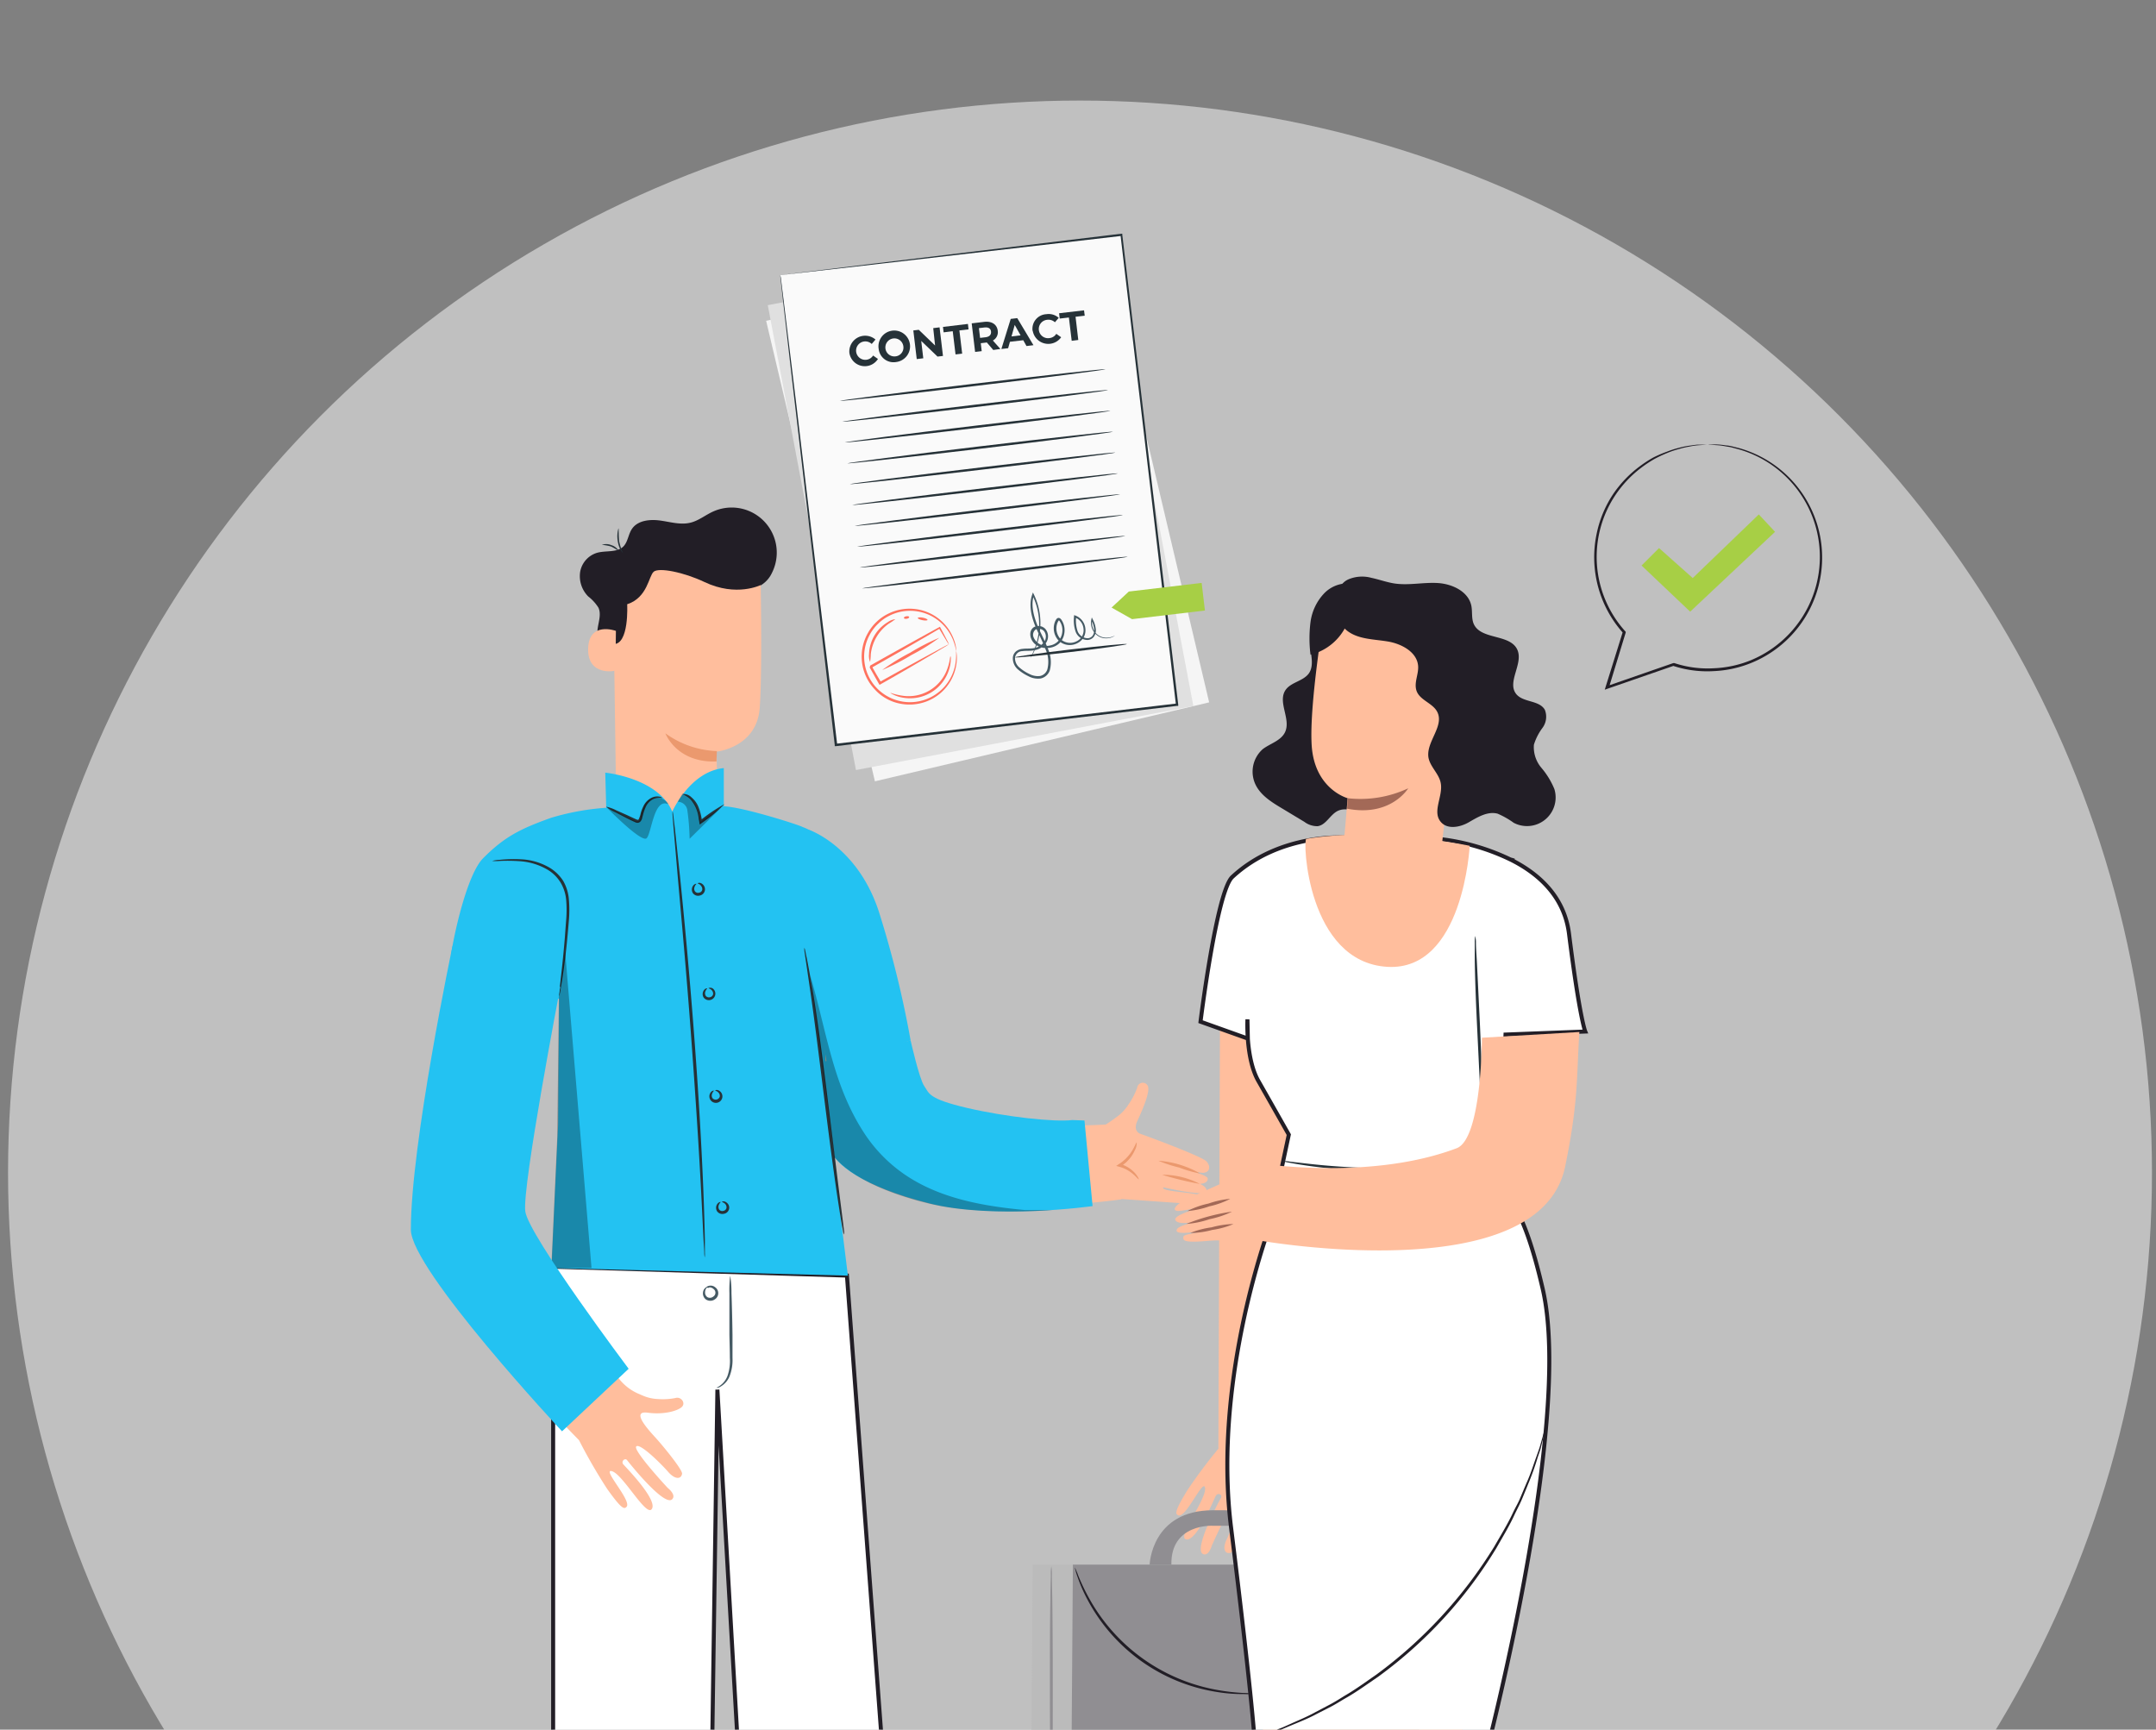 <svg xmlns="http://www.w3.org/2000/svg" xmlns:xlink="http://www.w3.org/1999/xlink" width="536" height="430" viewBox="0 0 536 430">
  <rect x="0" y="0" width="536" height="430" fill="#808080" stroke="none"/>
  <defs>
    <clipPath id="clip-path">
      <rect id="Rectangle_2768" data-name="Rectangle 2768" width="536" height="430" transform="translate(1217.467 84.034)" fill="#fff" stroke="#707070" stroke-width="1"/>
    </clipPath>
  </defs>
  <g id="Mask_Group_31" data-name="Mask Group 31" transform="translate(-1217.467 -84.034)" clip-path="url(#clip-path)">
    <circle id="Ellipse_1293" data-name="Ellipse 1293" cx="266.5" cy="266.5" r="266.5" transform="translate(1219.467 109.034)" fill="rgba(255,255,255,0.5)"/>
    <g id="Agreement-pana" transform="translate(1098.067 41.352)">
      <g id="freepik--speech-bubble--inject-2" transform="translate(515.734 153.163)">
        <path id="Path_31460" data-name="Path 31460" d="M481.054,128.712a4.543,4.543,0,0,1,.5,0h1.471a16.815,16.815,0,0,1,2.367.238,8.787,8.787,0,0,1,1.513.224l1.681.42a28.263,28.263,0,0,1,3.278,53.386,27.89,27.89,0,0,1-9.442,2.087,27.107,27.107,0,0,1-9.876-1.233l-.294-.1h.238l-16.5,5.715-.672.238.21-.686c1.485-4.735,2.914-9.33,4.287-13.742l.07.336a28.255,28.255,0,0,1-6.626-24.445,27.862,27.862,0,0,1,4.2-10.17,28.479,28.479,0,0,1,6.542-6.808,30.124,30.124,0,0,1,3.418-2.227,31.386,31.386,0,0,1,3.348-1.429,23.284,23.284,0,0,1,2.97-.953,20.826,20.826,0,0,1,2.55-.532c.77-.1,1.4-.21,2.045-.266h2.409l-.911.07-1.485.1a17.09,17.09,0,0,0-2.031.322,18.719,18.719,0,0,0-2.508.588,21.764,21.764,0,0,0-2.928.981,32.717,32.717,0,0,0-3.222,1.513,30.149,30.149,0,0,0-3.348,2.227,28.227,28.227,0,0,0-6.36,6.766,27.657,27.657,0,0,0,2.452,33.817l.126.14v.2l-4.2,13.756-.462-.448,16.5-5.729h.238l.28.084a26.267,26.267,0,0,0,9.624,1.2,27.218,27.218,0,0,0,9.2-2.017,27.817,27.817,0,0,0-3.166-52.434l-1.667-.448c-.518-.126-1.023-.182-1.485-.266a15.747,15.747,0,0,0-2.354-.294l-1.4-.112a2.032,2.032,0,0,1-.588-.07Z" transform="translate(-452.698 -128.705)" fill="#221e26"/>
        <path id="Path_31461" data-name="Path 31461" d="M461.1,153.836l4.343-4.343,8.377,7.453,16.432-15.816,4.034,4.329-21.1,19.85Z" transform="translate(-449.329 -123.724)" fill="#a7cf45"/>
      </g>
      <g id="freepik--character-2--inject-2" transform="translate(375.708 186.014)">
        <path id="Path_31462" data-name="Path 31462" d="M380.854,361.682c2.648.925,7-9.9,7.495-10.787s1.737-.294,1.289.49c-.63,1.121-7,13.084-4.4,14.009,1.4.518,2.129-2.143,2.129-2.143s5.127-11.627,6.332-11.207-1.555,7.424-2.648,9.694-.462,3.67.925,3.334c.953-.238,4.483-7.116,5.519-9.386s3.768-8.545,4.945-4.357,3.656,7,4.847,7.256a1.4,1.4,0,0,0,1.149-2.3,16.111,16.111,0,0,1-1.961-3.936,7.733,7.733,0,0,1-.672-3.446c0-.644.1-1.233.14-1.793h0l.07-1.849c.14-2.241.14-3.46.14-3.46h0l3.572-92.708-20.312-22.6-.42,112.586h.084a124.036,124.036,0,0,0-7.859,10.52c-3.376,5.533-2.872,5.842-2.171,6.136,1.919.756,6.3-9.512,6.64-6.752S378.836,360.954,380.854,361.682Z" transform="translate(-342.4 -122.354)" fill="#ffbe9d"/>
        <path id="Path_31463" data-name="Path 31463" d="M353.16,327.51h86.082v57.253h-86.5Z" transform="translate(-352.74 -81.864)" fill="#bbb"/>
        <path id="Path_31464" data-name="Path 31464" d="M360.3,327.51h86.082v57.253h-86.5Z" transform="translate(-349.878 -81.864)" fill="#908e92"/>
        <path id="Path_31465" data-name="Path 31465" d="M373.8,331.378s.42-13.518,15.732-13.518,23.815.126,23.815.126v3.726H389.49s-10.492-.6-10.282,9.666Z" transform="translate(-344.298 -85.733)" fill="#908e92"/>
        <path id="Path_31466" data-name="Path 31466" d="M357.793,327.78a13.383,13.383,0,0,1,.14,2.325c0,1.625.07,3.754.112,6.332.07,5.351.112,12.734.112,20.887,0,9.19,0,17.385-.14,22.694v.112l-.07.07-3.8,3.32a10.553,10.553,0,0,1-1.4,1.135A9.231,9.231,0,0,1,354,383.338l3.656-3.488-.084.168c-.07-5.309-.126-13.5-.126-22.694,0-8.153,0-15.535.112-20.887,0-2.578.084-4.707.112-6.332A13.378,13.378,0,0,1,357.793,327.78Z" transform="translate(-352.736 -81.756)" fill="#908e92"/>
        <path id="Path_31467" data-name="Path 31467" d="M356.354,365.074c.14-.14,1.4.77,2.718,2.059s2.367,2.424,2.227,2.578-1.4-.77-2.718-2.045S356.214,365.228,356.354,365.074Z" transform="translate(-351.297 -66.813)" fill="#908e92"/>
        <path id="Path_31468" data-name="Path 31468" d="M404.771,359.405a2.946,2.946,0,0,1-.588.07,16.927,16.927,0,0,1-1.709,0,38.271,38.271,0,0,1-6.234-.462,44.113,44.113,0,0,1-32.584-23.044,38.512,38.512,0,0,1-2.494-5.73,16.936,16.936,0,0,1-.5-1.625c-.112-.364-.154-.574-.126-.574a16.808,16.808,0,0,1,.883,2.1,52.446,52.446,0,0,0,2.7,5.6,45.5,45.5,0,0,0,32.22,22.778,49.659,49.659,0,0,0,6.164.686A13.1,13.1,0,0,1,404.771,359.405Z" transform="translate(-349.62 -81.652)" fill="#221e26"/>
        <path id="Path_31469" data-name="Path 31469" d="M440.85,288.952v-.476A1.885,1.885,0,0,1,440.85,288.952Z" transform="translate(-317.421 -97.52)" fill="#b78876"/>
        <path id="Path_31470" data-name="Path 31470" d="M440.82,289.244v-.434A3.536,3.536,0,0,1,440.82,289.244Z" transform="translate(-317.433 -97.377)" fill="#b78876"/>
        <path id="Path_31471" data-name="Path 31471" d="M477.781,512.626s-33.494-115.85-34.139-119.493c-.574-3.292,15.087-83.267,17.357-104.013l-47.545.448v.336l-22.974.644,11.935,230.944,25.355.364-1.079-77.705c12.468,36.562,28.241,77.859,28.241,77.859Z" transform="translate(-337.612 -97.253)" fill="#ffbe9d"/>
        <path id="Path_31472" data-name="Path 31472" d="M440.89,288.44Z" transform="translate(-317.405 -97.526)" fill="#b78876"/>
        <path id="Path_31473" data-name="Path 31473" d="M440.89,288.47Z" transform="translate(-317.405 -97.514)" fill="#b78876"/>
        <path id="Path_31474" data-name="Path 31474" d="M405.74,359.71c.07,0-.07.883-.14,2.479a47.5,47.5,0,0,0,.112,6.766,61.876,61.876,0,0,0,1.7,9.876,99.319,99.319,0,0,0,4.02,11.613c3.138,8.181,5.926,15.606,7.929,21.013.939,2.62,1.723,4.777,2.311,6.4a15.157,15.157,0,0,1,.756,2.367,16.109,16.109,0,0,1-1.023-2.269l-2.466-6.346c-2.115-5.337-4.987-12.72-8.111-20.9l-2.269-5.982A53.763,53.763,0,0,1,406.818,379a58.824,58.824,0,0,1-1.541-10,41.535,41.535,0,0,1,.1-6.836c.084-.8.2-1.4.28-1.835S405.712,359.7,405.74,359.71Z" transform="translate(-331.719 -68.957)" fill="#a36957"/>
        <path id="Path_31475" data-name="Path 31475" d="M418.776,432.781c0-.686.434-25.383.434-25.383s-8.279-22.9-8.489-22.2S418.776,432.781,418.776,432.781Z" transform="translate(-329.5 -58.748)" fill="#a36957"/>
        <path id="Path_31476" data-name="Path 31476" d="M478.48,246.713s-1.4-3.32-4.034-24.277c-1.135-9.12-7.341-14.765-14.009-18.211V204.1l-.588-.168a54.718,54.718,0,0,0-17.413-5.057l-23.506-.392s-16.306-1.233-28.2,9.806c-3.894,3.614-7.9,35.974-7.9,35.974l11.767,4.2-.1-4.777s-.49,9.694,2.718,15.325,7.565,13.336,7.565,13.336l-5.015,23.506c-3.11,8.965-13.364,41.7-9.344,74.119,4.987,40.162,5.771,51.831,5.771,51.831l56.791,7.775s22.708-85.032,14.933-118.82c-5.351-23.2-9.428-22.119-10.731-27.149l1.471-36.142Z" transform="translate(-340.678 -133.602)" fill="#fff" stroke="#221e26" stroke-width="1"/>
        <path id="Path_31477" data-name="Path 31477" d="M444.062,256.718a7.782,7.782,0,0,1-1.807.364c-1.163.2-2.872.406-4.987.63a142.377,142.377,0,0,1-16.572.672,140.177,140.177,0,0,1-16.544-1.261c-2.1-.294-3.8-.574-4.959-.812a9.528,9.528,0,0,1-1.793-.42,8.185,8.185,0,0,1,1.835.14l4.987.574c4.2.462,10.03.939,16.488,1.051s12.3-.154,16.516-.462l5-.392A10.054,10.054,0,0,1,444.062,256.718Z" transform="translate(-334.838 -110.575)" fill="#263238"/>
        <path id="Path_31478" data-name="Path 31478" d="M465.176,301.91a6.4,6.4,0,0,1-.224,1.121l-.771,3.18c-.168.7-.364,1.4-.574,2.3s-.546,1.723-.854,2.676a64.491,64.491,0,0,1-2.311,6.458q-.714,1.793-1.513,3.7c-.532,1.289-1.219,2.564-1.863,3.908-1.233,2.732-2.886,5.463-4.567,8.405a110.023,110.023,0,0,1-29.418,32.009c-2.8,1.905-5.379,3.782-7.985,5.253-1.3.742-2.508,1.541-3.74,2.171l-3.558,1.821c-2.241,1.2-4.4,2.017-6.248,2.8-.939.378-1.793.77-2.606,1.079l-2.241.756-3.11,1.023a7.012,7.012,0,0,1-1.093.322,7.45,7.45,0,0,1,1.051-.462l3.054-1.149,2.213-.826c.8-.308,1.639-.714,2.564-1.121,1.835-.84,3.964-1.681,6.178-2.914l3.516-1.849c1.219-.644,2.424-1.4,3.7-2.2,2.592-1.485,5.155-3.362,7.9-5.267a112.894,112.894,0,0,0,29.306-31.827c1.667-2.9,3.334-5.6,4.595-8.307.644-1.4,1.4-2.606,1.891-3.866l1.541-3.656c1.051-2.311,1.709-4.511,2.4-6.4.336-.953.658-1.821.911-2.648l.644-2.269c.364-1.317.672-2.367.9-3.138a5.867,5.867,0,0,1,.322-1.079Z" transform="translate(-336.802 -92.126)" fill="#221e26"/>
        <path id="Path_31484" data-name="Path 31484" d="M433.154,258.47a7.006,7.006,0,0,1-.182-1.667c0-1.233-.14-2.8-.224-4.553-.2-4.006-.448-9.246-.728-15.031s-.462-11.207-.518-15.045v-4.567a8.41,8.41,0,0,1,.112-1.667,7.009,7.009,0,0,1,.182,1.667c0,1.233.126,2.8.224,4.553.2,4.006.448,9.246.728,15.031s.462,11.207.518,15.045V256.8a8.3,8.3,0,0,1-.112,1.667Z" transform="translate(-321.17 -126.587)" fill="#263238"/>
        <path id="Path_31485" data-name="Path 31485" d="M454.625,234.409s0,25.089-6.276,27.471c-17.09,6.458-37.529,4.973-44.715,4.3-.869-.6-1.863-1.331-2.984-2.255a10.844,10.844,0,0,1-2.466-2.8,17.512,17.512,0,0,1-2.045-4.2,1.4,1.4,0,0,0-2.648-.518c-.518,1.2-.35,5.6,2.409,9.316a1.877,1.877,0,0,1-1.037,2.662c-2.872,1.4-13.056,5.715-14.667,6.682s-2.8,2.3-1.163,2.4,10.17-2.017,10.17-2.017-11.207,2.55-10.815,4.2c.308,1.121,3.432,1.4,10.716-1.065,0,0-9.274,2.157-10.156,3.25-1.989,2.437,9.19,0,9.19,0-7.817,1.821-7.775,1.4-7.747,2.479,0,.826,1.835.981,6.192.588,3.53-.308,7.242.084,12.608-.1h0s69.776,12.44,76.122-18.365c3.432-16.6,2.8-22.736,3.544-33.452" transform="translate(-342.514 -119.757)" fill="#ffbe9d"/>
        <path id="Path_31486" data-name="Path 31486" d="M391.755,267.06a20.714,20.714,0,0,1-5.3,1.471,21.084,21.084,0,0,1-5.449.756,21.185,21.185,0,0,1,5.3-1.4A22.419,22.419,0,0,1,391.755,267.06Z" transform="translate(-341.408 -106.096)" fill="#a36957"/>
        <path id="Path_31487" data-name="Path 31487" d="M391.661,264.87a23.587,23.587,0,0,1-5.6,1.877,23.17,23.17,0,0,1-5.758,1.177,47.42,47.42,0,0,1,11.319-3.054Z" transform="translate(-341.693 -106.974)" fill="#a36957"/>
        <path id="Path_31488" data-name="Path 31488" d="M391.16,262.59a21.094,21.094,0,0,1-5.225,1.877,21.728,21.728,0,0,1-5.435,1.163,20.728,20.728,0,0,1,5.239-1.863,22.265,22.265,0,0,1,5.421-1.177Z" transform="translate(-341.612 -107.888)" fill="#a36957"/>
        <path id="Path_31489" data-name="Path 31489" d="M408.152,158.59a15.984,15.984,0,0,0-1.681,9.022c.224,2.031.77,4.2-.35,5.954-1.4,2.059-4.567,2.227-5.912,4.3-1.933,3,1.471,7.214-.084,10.422-1.023,2.129-3.712,2.8-5.533,4.2a7.466,7.466,0,0,0-1.709,8.979c1.317,2.564,3.922,4.2,6.388,5.673l5.673,3.418a5.282,5.282,0,0,0,3.306,1.079c2.073-.294,3.054-2.8,4.931-3.768,2.325-1.163,5.043.448,7.635.616a6.794,6.794,0,0,0,7.228-7.228" transform="translate(-336.974 -149.576)" fill="#221e26"/>
        <path id="Path_31490" data-name="Path 31490" d="M410.344,218.982c.63-6.528,1.163-13.42,1.163-13.42s-8.307-2.227-8.937-13.294c-.63-10.618,3.474-34.615,3.474-34.615h0a31.7,31.7,0,0,1,34.279,11.487h0L434.4,222.078a11.445,11.445,0,0,1-13.1,9.666h0C414.658,230.875,409.755,225.2,410.344,218.982Z" transform="translate(-332.792 -150.46)" fill="#ffbe9d"/>
        <path id="Path_31496" data-name="Path 31496" d="M408.962,192.2a28.017,28.017,0,0,0,15.073-2.465s-4.3,7.186-15.185,5.071Z" transform="translate(-330.248 -137.094)" fill="#a36957"/>
        <path id="Path_31499" data-name="Path 31499" d="M426.175,173.812a6.724,6.724,0,0,1,3.516.56,4.664,4.664,0,0,1,2.353,2.606,4.861,4.861,0,0,1-.322,3.516,8.139,8.139,0,0,1-2.283,2.8,5.6,5.6,0,0,1-2.269,1.2,2.62,2.62,0,0,1-2.409-.616" transform="translate(-323.871 -143.491)" fill="#ffbe9d"/>
        <path id="Path_31500" data-name="Path 31500" d="M425.737,180.5c-.14,0,.308.784,1.4.6a2.339,2.339,0,0,0,1.4-1.023,5.336,5.336,0,0,0,.785-1.891,3.11,3.11,0,0,0-.294-2.115,2.087,2.087,0,0,0-1.4-1.065c-1.093-.126-1.513.6-1.4.63a2.076,2.076,0,0,1,1.247,0,1.989,1.989,0,0,1,.995,2.381c-.252,1.191-.812,2.255-1.485,2.466S425.821,180.4,425.737,180.5Z" transform="translate(-323.489 -143.002)" fill="#eb996e"/>
        <path id="Path_31501" data-name="Path 31501" d="M407.216,156.56a8.013,8.013,0,0,0,2.69,9.218c2.8,2.031,6.57,1.947,9.988,2.536s7.228,2.648,7.466,6.108c.14,2.1-1.121,4.2-.364,6.234.883,2.3,4.02,2.97,5.127,5.169,1.779,3.53-2.8,7.4-2.2,11.291.392,2.311,2.564,3.992,3.04,6.29.686,3.264-2.171,7.13,0,9.708,1.611,1.989,4.8,1.4,7,.126s4.693-2.8,7.172-2.129a21.013,21.013,0,0,1,3.992,2.269,7.116,7.116,0,0,0,10.1-8.405,19.821,19.821,0,0,0-3.208-5.253,7.929,7.929,0,0,1-1.877-5.758,13.728,13.728,0,0,1,2.143-4.2,4.651,4.651,0,0,0,.574-4.483c-1.4-2.437-5.379-1.765-7.116-3.922-2.381-2.984,1.863-7.579.266-11.039-1.821-3.922-8.951-2.4-10.787-6.3-.658-1.4-.322-3.11-.644-4.651-.756-3.516-4.735-5.379-8.321-5.6s-7.214.644-10.759.112c-1.947-.294-3.81-.995-5.743-1.4a8.756,8.756,0,0,0-5.772.392,4.329,4.329,0,0,0-2.437,4.847" transform="translate(-331.108 -152.156)" fill="#221e26"/>
        <path id="Path_31502" data-name="Path 31502" d="M411.473,163.485a13.406,13.406,0,0,1-9.049,7.621,32.227,32.227,0,0,1,0-8.125,12.79,12.79,0,0,1,3.488-7.228,8.125,8.125,0,0,1,7.48-2.2" transform="translate(-332.927 -151.67)" fill="#221e26"/>
        <path id="Path_31506" data-name="Path 31506" d="M401.662,199.005c-.911.154.2,30.651,20.172,31.813,18.911,1.079,20.452-30.09,20.452-30.09S419.411,195.923,401.662,199.005Z" transform="translate(-333.217 -133.789)" fill="#ffbe9d"/>
        <path id="Path_31507" data-name="Path 31507" d="M403.9,457.484v-2.7h25.481l.07,8.923-1.569.112c-7,.406-35.624,1.6-40.3.2C382.346,462.4,403.9,457.484,403.9,457.484Z" transform="translate(-339.101 -30.848)" fill="#908e92"/>
        <path id="Path_31524" data-name="Path 31524" d="M440.92,461l-1.149-2.451,23.03-10.9,3.866,8.041-1.4.757c-6.15,3.362-31.519,16.656-36.352,17.4C423.549,474.658,440.92,461,440.92,461Z" transform="translate(-322.618 -33.706)" fill="#908e92"/>
      </g>
      <g id="freepik--character-1--inject-2" transform="translate(221.544 168.852)">
        <path id="Path_31541" data-name="Path 31541" d="M295.645,461.082l-.294-12.9-24.151.406.238,18.855,1.5.07c6.668.266,33.929.854,38.355-.56C316.237,465.354,295.645,461.082,295.645,461.082Z" transform="translate(-231.262 -16.333)" fill="#908e92"/>
        <path id="Path_31559" data-name="Path 31559" d="M332.681,461.058l-.35-12.888-24.151.518.322,18.87H310c6.682.224,33.943.686,38.369-.756C353.3,465.232,332.681,461.058,332.681,461.058Z" transform="translate(-216.438 -16.337)" fill="#908e92"/>
        <path id="Path_31577" data-name="Path 31577" d="M267.94,274.63V527.792l37.6-1.457L308.775,305.2l12.762,222.035,38.327,1.863L340.98,276.843Z" transform="translate(-232.568 -85.9)" fill="#fff" stroke="#221e26" stroke-width="1"/>
        <path id="Path_31578" data-name="Path 31578" d="M300.35,276.23a24.886,24.886,0,0,1,.322,4.315c.1,2.648.2,6.332.252,10.38v5.729a11.207,11.207,0,0,1-.77,4.693,5.253,5.253,0,0,1-2.143,2.424,1.933,1.933,0,0,1-1.121.35,6.659,6.659,0,0,0,.981-.588,5.3,5.3,0,0,0,1.807-2.381,11.461,11.461,0,0,0,.588-4.5c0-1.779-.07-3.7-.112-5.716V280.545a26.915,26.915,0,0,1,.2-4.315Z" transform="translate(-220.964 -85.259)" fill="#455a64"/>
        <path id="Path_31579" data-name="Path 31579" d="M295.557,278.354c.07.084-.49.42-.5,1.289a1.4,1.4,0,0,0,.532,1.191,1.3,1.3,0,0,0,1.5-.112,1.135,1.135,0,0,0,.084-1.877,1.569,1.569,0,0,0-1.513-.364v-.28c.308.154.462.266.434.322s-.2,0-.546,0l-.294-.07.28-.21a1.765,1.765,0,0,1,2.031.154,1.8,1.8,0,0,1-.042,2.984,1.961,1.961,0,0,1-2.325,0,1.891,1.891,0,0,1-.644-1.779,1.7,1.7,0,0,1,.6-1.079C295.375,278.326,295.543,278.326,295.557,278.354Z" transform="translate(-221.914 -84.553)" fill="#455a64"/>
        <path id="Path_31582" data-name="Path 31582" d="M281.732,171.487a2.255,2.255,0,0,1-3.18,2.662c-1.485-.756-1.667-2.8-1.4-4.441s.841-3.39.154-4.9a11.024,11.024,0,0,0-2.549-2.8,7.159,7.159,0,0,1-2-6.094,6.024,6.024,0,0,1,4.2-4.749c2.185-.616,4.875,0,6.5-1.527,1.177-1.149,1.247-3.026,2.157-4.385,1.4-2.129,4.413-2.465,7-2.115s5.1,1.149,7.579.532c2.059-.5,3.754-1.947,5.7-2.8a11.207,11.207,0,0,1,14.527,15.325,7.1,7.1,0,0,1-3.46,3.432" transform="translate(-230.67 -139.905)" fill="#221e26"/>
        <path id="Path_31583" data-name="Path 31583" d="M291.926,221.567h0a12.608,12.608,0,0,0,12.538-12.748l-.154-11.977s10.058-1.009,10.731-10.983.182-32.976.182-32.976h0a34.769,34.769,0,0,0-35.091,2.479l-1.541,1.065.756,52.756a12.608,12.608,0,0,0,12.58,12.384Z" transform="translate(-228.299 -136.15)" fill="#ffbe9d"/>
        <path id="Path_31590" data-name="Path 31590" d="M300.664,184.393a23.212,23.212,0,0,1-12.8-4.413s2.69,7.354,12.692,7Z" transform="translate(-224.583 -123.841)" fill="#eb996e"/>
        <path id="Path_31591" data-name="Path 31591" d="M316.017,156.155s-6.024,3.068-14.009-.728c-5.253-2.494-11.319-3.642-12.608-2.578s-1.5,6.43-6.612,8.1c0,0,.56,10.2-3.516,9.9s-1.849-16.138-1.849-16.138l9.806-5.057,10.857-2.255,10.268,1.233,7.957,2.017Z" transform="translate(-229.01 -136.901)" fill="#221e26"/>
        <path id="Path_31592" data-name="Path 31592" d="M281.057,161.925c-.168-.07-6.752-2.4-6.906,4.441s6.738,5.6,6.766,5.379S281.057,161.925,281.057,161.925Z" transform="translate(-230.08 -131.253)" fill="#ffbe9d"/>
        <path id="Path_31594" data-name="Path 31594" d="M276.59,146.583a3.25,3.25,0,0,1,2.381.084,3.138,3.138,0,0,1,1.849,1.5,11.206,11.206,0,0,0-1.975-1.177,11.877,11.877,0,0,0-2.255-.406Z" transform="translate(-229.101 -137.303)" fill="#263238"/>
        <path id="Path_31595" data-name="Path 31595" d="M279.609,143.61c.112,0,0,1.4.168,3.152a14.014,14.014,0,0,0,.953,2.97,3.062,3.062,0,0,1-.574-.742,6.683,6.683,0,0,1-.714-2.171A7.172,7.172,0,0,1,279.609,143.61Z" transform="translate(-228.002 -138.42)" fill="#263238"/>
        <path id="Path_31602" data-name="Path 31602" d="M335.338,225.422s4.455,26.616,7.523,27.849c16.978,6.71,37.333,6.206,44.547,5.757.869-.56,1.891-1.261,3.054-2.143a11.067,11.067,0,0,0,2.55-2.8,17.606,17.606,0,0,0,2.185-4.2,1.4,1.4,0,0,1,2.662-.42c.476,1.219-.644,4.455-2.7,8.839,0,0-1.135,2.353.939,3.082s15.283,5.6,16.362,6.85.77,2.7-.841,2.8-10.1-2.353-10.1-2.353,11.067,2.522,11.207,3.754c.168,1.863-3.978,2.017-11.207-.644,0,0,11.571,1.093,10.885,3.866-.336,1.4-10.7-1.009-10.7-1.009-.9,1.289,10.7,1.107,10.66,2.872,0,.812-1.625,1.331-7,1.009-3.278-.21-8.7-.616-14.093-.981v.084s-69.132,10.282-74.693-20.663c-3.754-21.013-2.549-20.424-3.866-31.589" transform="translate(-214.626 -105.642)" fill="#ffbe9d"/>
        <path id="Path_31603" data-name="Path 31603" d="M373.463,261.766c-.084,0-.476-.49-1.261-1.191a8.645,8.645,0,0,0-3.572-1.947l-.77-.21.686-.462c.154-.1.322-.2.49-.322a10.578,10.578,0,0,0,3-3.348c.588-1.023.813-1.723.925-1.7a3.585,3.585,0,0,1-.462,1.933,8.924,8.924,0,0,1-3.04,3.7c-.182.14-.364.252-.532.364l-.1-.658a7.7,7.7,0,0,1,3.726,2.3C373.3,261.079,373.533,261.724,373.463,261.766Z" transform="translate(-192.515 -94.735)" fill="#eb996e"/>
        <path id="Path_31604" data-name="Path 31604" d="M385.754,259.024a30.234,30.234,0,0,1-5.225-1.5,31.694,31.694,0,0,1-5.169-1.695A24.3,24.3,0,0,1,385.754,259.024Z" transform="translate(-189.509 -93.436)" fill="#eb996e"/>
        <path id="Path_31605" data-name="Path 31605" d="M385.386,260.589A81.722,81.722,0,0,1,376,258.32a20.005,20.005,0,0,1,9.386,2.269Z" transform="translate(-189.253 -92.438)" fill="#eb996e"/>
        <path id="Path_31606" data-name="Path 31606" d="M307.612,329.158a16.292,16.292,0,0,1-4.413.252,10.578,10.578,0,0,1-3.474-.757l-1.4-.6a12.384,12.384,0,0,1-5.211-4.343c-5.715-8.405-22.918-33.69-25.3-39.224-2.8-6.654,7.873-57.561,7.873-57.561l-21.153-6.864s-10.254,44.827-9.708,66.807c.35,14.009,38.79,52.728,38.818,52.77a135.318,135.318,0,0,0,7,12.117c3.782,5.323,4.273,5,4.819,4.455,1.4-1.471-6.3-9.638-3.614-8.853s8.335,11.095,9.806,9.5c1.905-2.087-6.374-10.478-7-11.207s.42-1.737.967-1.009c.8,1.037,9.344,11.683,11.207,9.666,1.051-1.121-1.135-2.8-1.135-2.8s-8.741-9.386-7.817-10.31,6.262,4.4,7.929,6.318,3.222,1.905,3.46.476c.154-.981-4.8-7-6.5-8.867s-6.416-6.906-2.059-6.318,7.915-.6,8.657-1.6S308.915,328.752,307.612,329.158Z" transform="translate(-241.842 -107.775)" fill="#ffbe9d"/>
        <path id="Path_31607" data-name="Path 31607" d="M276.688,243.571l-.238,31.1-1.653,35.75,73.685,1.905-4.749-38.369-1.891-36.31s5.757-24.025,4.343-27.695a15.073,15.073,0,0,0-8.937-9.148c-.953-.546-14.527-4.889-19.612-5.169V186.15c-8.405.827-12.818,10.815-12.818,10.815-3.5-8.405-16.656-9.68-16.656-9.68l.238,8.727a61.932,61.932,0,0,0-13.784,2.522c-7.34,2.648-11.389,4.553-16.81,10.016-3.782,3.782-7,17.553-7.985,23.927" transform="translate(-239.832 -121.368)" fill="#23c2f2"/>
        <path id="Path_31608" data-name="Path 31608" d="M291.331,191.616a3.446,3.446,0,0,0-2.466.322,4.119,4.119,0,0,0-1.751,2.031,9.813,9.813,0,0,0-.546,1.569c-.084.28-.154.574-.238.868a2.031,2.031,0,0,1-.462,1.009,1.092,1.092,0,0,1-.644.322,1.4,1.4,0,0,1-.616-.126l-.854-.392-1.541-.77-2.549-1.317a10.771,10.771,0,0,1-2.311-1.4,9.807,9.807,0,0,1,2.536.911l2.676,1.191,1.555.728.812.364c.252.1.35.084.476,0a6.556,6.556,0,0,0,.532-1.569,9.107,9.107,0,0,1,.63-1.667,4.441,4.441,0,0,1,2.115-2.2,3.1,3.1,0,0,1,2.045-.238C291.148,191.378,291.344,191.588,291.331,191.616Z" transform="translate(-228.796 -119.353)" fill="#263238"/>
        <path id="Path_31609" data-name="Path 31609" d="M301.366,193.262a41.726,41.726,0,0,1-5.7,4.735l-.476.35-.1-.588a4.926,4.926,0,0,0-.14-.742,8.616,8.616,0,0,0-2.143-5.029,7.537,7.537,0,0,0-1.947-1.233,2.8,2.8,0,0,1,2.3.841,5.968,5.968,0,0,1,1.625,2.171,13.094,13.094,0,0,1,.883,3.124l.14.756-.574-.238a39.943,39.943,0,0,1,6.136-4.147Z" transform="translate(-223.381 -119.528)" fill="#263238"/>
        <path id="Path_31610" data-name="Path 31610" d="M314.266,197.12s12.1,4.119,17.371,20.466a254.4,254.4,0,0,1,7.845,31.869l-20.621,7-7.691-46.9Z" transform="translate(-215.24 -116.97)" fill="#23c2f2"/>
        <path id="Path_31611" data-name="Path 31611" d="M337.589,234.48s2.157,9.6,3.4,11.361.868,3.138,10.576,5.407,21.909,3.572,26.224,3.026l3.026.112,2.017,21.279s-24.333,3.446-40.723-.714-23.576-9.806-24.459-13.49-1.765-21.671-1.765-21.671Z" transform="translate(-213.348 -101.995)" fill="#23c2f2"/>
        <path id="Path_31612" data-name="Path 31612" d="M294.018,206.637c0-.084.56-.336,1.233.238a1.667,1.667,0,0,1,.56,1.4,1.611,1.611,0,0,1-1.289,1.4,1.583,1.583,0,0,1-1.737-.644,1.667,1.667,0,0,1-.1-1.485c.364-.812,1.023-.841,1.009-.756a2.032,2.032,0,0,0-.518.925,1.191,1.191,0,0,0,.168.939.967.967,0,0,0,1.023.308.925.925,0,0,0,.771-.714,1.191,1.191,0,0,0-.252-.925C294.494,206.735,294.018,206.749,294.018,206.637Z" transform="translate(-222.701 -113.207)" fill="#263238"/>
        <path id="Path_31613" data-name="Path 31613" d="M295.938,225.227a1.062,1.062,0,0,1,1.233.252,1.611,1.611,0,1,1-2.466,2.059,1.667,1.667,0,0,1-.1-1.485c.364-.812,1.023-.841,1.009-.742a2.193,2.193,0,0,0-.518.911,1.233,1.233,0,0,0,.168.953,1.023,1.023,0,0,0,1.023.308.981.981,0,0,0,.784-.728,1.247,1.247,0,0,0-.266-.925C296.414,225.339,295.952,225.339,295.938,225.227Z" transform="translate(-221.931 -105.742)" fill="#263238"/>
        <path id="Path_31614" data-name="Path 31614" d="M297.131,243.395c0-.07.546-.336,1.233.252a1.619,1.619,0,1,1-2.563.574c.35-.812,1.009-.841.995-.742a2.081,2.081,0,0,0-.5.911,1.176,1.176,0,0,0,.168.953,1.065,1.065,0,0,0,1.793-.42,1.191,1.191,0,0,0-.266-.925C297.607,243.507,297.131,243.507,297.131,243.395Z" transform="translate(-221.457 -98.47)" fill="#263238"/>
        <path id="Path_31615" data-name="Path 31615" d="M298.318,263.167c0-.084.56-.336,1.233.238a1.541,1.541,0,0,1-.728,2.718,1.611,1.611,0,0,1-1.737-.644,1.667,1.667,0,0,1-.1-1.485c.364-.812,1.023-.854,1.009-.756a2.037,2.037,0,0,0-.518.911,1.219,1.219,0,0,0,.168.953.967.967,0,0,0,1.023.308.953.953,0,0,0,.77-.714,1.219,1.219,0,0,0-.252-.939C298.794,263.265,298.318,263.265,298.318,263.167Z" transform="translate(-220.977 -90.547)" fill="#263238"/>
        <path id="Path_31616" data-name="Path 31616" d="M273.766,236.368a9.8,9.8,0,0,1,.14-1.877c.14-1.4.336-3.068.56-5.113s.49-4.721.728-7.579c.1-1.4.21-2.928.336-4.483a30.005,30.005,0,0,0,0-4.763,10.311,10.311,0,0,0-1.4-4.427,9.6,9.6,0,0,0-3.026-3.068,15.592,15.592,0,0,0-7-2.227,43.426,43.426,0,0,0-5.113-.07,11.447,11.447,0,0,1-1.877,0,8.125,8.125,0,0,1,1.863-.28,34.813,34.813,0,0,1,5.169-.14,15.409,15.409,0,0,1,7.382,2.171,10.352,10.352,0,0,1,3.278,3.25,10.968,10.968,0,0,1,1.4,4.735,29.911,29.911,0,0,1,0,4.889c-.126,1.555-.252,3.054-.392,4.483-.266,2.872-.574,5.435-.868,7.593s-.588,3.88-.8,5.085a8.656,8.656,0,0,1-.378,1.821Z" transform="translate(-236.91 -114.893)" fill="#263238"/>
        <g id="Group_26306" data-name="Group 26306" transform="translate(48.498 72.127)" opacity="0.3">
          <path id="Path_31617" data-name="Path 31617" d="M277.31,193.644s8.909,9.176,10.142,7.817,1.793-10.184,5.407-8.405a3.46,3.46,0,0,0-2.241-1.611c-1.4-.14-3.6-.35-4.707,4.693,0,0,0,1.569-1.191,1.107S277.31,193.644,277.31,193.644Z" transform="translate(-277.31 -191.393)"/>
        </g>
        <g id="Group_26307" data-name="Group 26307" transform="translate(66.358 71.226)" opacity="0.3">
          <path id="Path_31618" data-name="Path 31618" d="M290.06,192.669a2.465,2.465,0,0,1,2.353,1.947,58.84,58.84,0,0,1,.588,7.256l7.9-7.8-5.183,3.6s-.7-6.136-4.539-6.92Z" transform="translate(-290.06 -190.75)"/>
        </g>
        <g id="Group_26308" data-name="Group 26308" transform="translate(34.909 110.114)" opacity="0.3">
          <path id="Path_31619" data-name="Path 31619" d="M271.028,218.51l6.584,78.938h-10l1.485-32.584.406-34.923Z" transform="translate(-267.61 -218.51)"/>
        </g>
        <path id="Path_31628" data-name="Path 31628" d="M322.345,289.329a2.8,2.8,0,0,1-.182-.714l-.378-2.059c-.308-1.807-.714-4.413-1.2-7.635-.953-6.458-2.115-15.409-3.334-25.215s-2.353-18.813-3.292-25.215l-1.121-7.649c-.126-.827-.224-1.513-.308-2.073a4.044,4.044,0,0,1,0-.728,2.412,2.412,0,0,1,.21.7c.112.546.252,1.233.434,2.059.35,1.793.827,4.385,1.4,7.607,1.065,6.444,2.283,15.409,3.5,25.215s2.311,18.715,3.124,25.215c.392,3.152.728,5.743.967,7.663.1.841.182,1.527.252,2.087a2.61,2.61,0,0,1-.07.743Z" transform="translate(-214.703 -108.585)" fill="#263238"/>
        <g id="Group_26309" data-name="Group 26309" transform="translate(99.348 116.502)" opacity="0.3">
          <path id="Path_31629" data-name="Path 31629" d="M313.61,223.07c4.2,14.513,5.6,27.233,13.49,39.224a36.884,36.884,0,0,0,10.969,10.773c8.517,5.421,18.813,7.214,28.872,8.153h6.808s-15.3,1.3-27.667-.967c0,0-19.024-3.39-26.462-12.131Z" transform="translate(-313.61 -223.07)"/>
        </g>
        <path id="Path_31630" data-name="Path 31630" d="M297.133,304.743a7.337,7.337,0,0,1-.112-1.135c0-.8-.1-1.877-.182-3.236-.14-2.872-.336-6.92-.588-11.893-.518-10.03-1.4-23.9-2.536-39.224s-2.4-29.138-3.292-39.224c-.42-4.959-.77-8.993-1.023-11.865q-.168-2.017-.252-3.236a5.6,5.6,0,0,1,0-1.121,6.147,6.147,0,0,1,.182,1.107c.1.813.224,1.877.392,3.222.308,2.8.728,6.892,1.261,11.837,1.023,10.016,2.325,23.814,3.5,39.224s1.933,29.18,2.325,39.224c.2,5.029.308,9.092.364,11.907v3.236A5.908,5.908,0,0,1,297.133,304.743Z" transform="translate(-224.078 -118.297)" fill="#263238"/>
        <path id="Path_31631" data-name="Path 31631" d="M280.275,338.367l16.558-15.549S272,289.744,271.141,283.72s8.7-55.81,8.7-55.81l-26.8-10.17s-10.366,49.17-10.352,70.5C242.7,298.177,280.275,338.367,280.275,338.367Z" transform="translate(-242.69 -108.705)" fill="#23c2f2"/>
      </g>
      <g id="freepik--Agreement--inject-2" transform="translate(309.871 100.783)">
        <rect id="Rectangle_2765" data-name="Rectangle 2765" width="85.382" height="117.633" transform="translate(0 21.655) rotate(-13.29)" fill="#f5f5f5"/>
        <rect id="Rectangle_2766" data-name="Rectangle 2766" width="85.382" height="117.633" transform="translate(0.404 17.763) rotate(-10.74)" fill="#e0e0e0"/>
        <rect id="Rectangle_2767" data-name="Rectangle 2767" width="85.382" height="117.633" transform="translate(3.523 10.291) rotate(-6.76)" fill="#fafafa"/>
        <path id="Path_31650" data-name="Path 31650" d="M308.65,78s.5-.085,1.5-.206l4.45-.558,17.059-2.085,61.751-7.457h.255v.267c3.9,32.737,8.706,73.148,13.907,116.8h0v.315h-.315l-84.8,10.015h-.279v-.291c-4.037-34.592-7.457-63.824-9.857-84.436-1.212-10.257-2.122-18.369-2.764-23.934-.315-2.752-.546-4.85-.715-6.317-.073-.7-.133-1.212-.17-1.625a1.746,1.746,0,0,1,0-.533,2.911,2.911,0,0,0,.085.57c.085.376.121.921.206,1.637.182,1.467.449,3.637.788,6.378.679,5.577,1.673,13.7,2.922,23.983,2.425,20.612,5.977,49.711,10.124,84.218l-.315-.255,84.8-10.015-.279.352h0c-5.153-43.649-9.918-84.072-13.786-116.809l.291.218-61.666,7.117L314.724,77.3l-4.51.509Z" transform="translate(-305.124 -67.69)" fill="#263238"/>
        <path id="Path_31651" data-name="Path 31651" d="M322.8,92.782a3.94,3.94,0,0,1,6.5-3.225l-.934,1.1a2.328,2.328,0,0,0-1.891-.618,2.29,2.29,0,1,0,2.231,3.492l1.212.849a3.871,3.871,0,0,1-7.117-1.6Z" transform="translate(-302.119 -63.246)" fill="#263238"/>
        <path id="Path_31652" data-name="Path 31652" d="M328.83,92.147a3.928,3.928,0,1,1,4.328,3.225,3.71,3.71,0,0,1-4.328-3.225Zm6.123-.727a2.243,2.243,0,1,0-1.964,2.546,2.195,2.195,0,0,0,1.964-2.546Z" transform="translate(-300.849 -63.472)" fill="#263238"/>
        <path id="Path_31653" data-name="Path 31653" d="M342.443,86.89,343.292,94l-1.358.158-4.05-3.892.509,4.316-1.625.194-.849-7.117,1.358-.158,4.05,3.9-.461-4.316Z" transform="translate(-299.33 -63.611)" fill="#263238"/>
        <path id="Path_31654" data-name="Path 31654" d="M344.425,88l-2.267.279L342,86.93l6.2-.74.158,1.346-2.279.267.691,5.771-1.649.194Z" transform="translate(-298.038 -63.759)" fill="#263238"/>
        <path id="Path_31655" data-name="Path 31655" d="M353.249,92.76l-1.588-1.855h-.085l-1.431.17.23,1.976-1.637.194-.849-7.105,3.08-.364c1.9-.23,3.2.618,3.395,2.207a2.34,2.34,0,0,1-1.212,2.425l1.867,2.1Zm-2.219-5.589-1.346.158.291,2.425,1.346-.158c1.006-.121,1.455-.655,1.37-1.419S352.037,87.05,351.03,87.171Z" transform="translate(-296.787 -63.855)" fill="#263238"/>
        <path id="Path_31656" data-name="Path 31656" d="M359.414,90.492l-3.31.388-.449,1.6-1.685.194,2.328-7.481L357.923,85l4.025,6.729-1.734.206Zm-.667-1.212-1.455-2.595-.8,2.861Z" transform="translate(-295.495 -64.012)" fill="#263238"/>
        <path id="Path_31657" data-name="Path 31657" d="M360.376,88.333A3.637,3.637,0,0,1,363.8,84.2a3.734,3.734,0,0,1,3.08.909l-.946,1.1a2.328,2.328,0,0,0-1.891-.618,2.292,2.292,0,1,0,.546,4.547,2.267,2.267,0,0,0,1.685-1.055l1.212.849a3.928,3.928,0,0,1-7.069-1.6Z" transform="translate(-294.142 -64.192)" fill="#263238"/>
        <path id="Path_31658" data-name="Path 31658" d="M368.247,85.182l-2.279.267-.158-1.322,6.2-.727.17,1.334L369.9,85l.679,5.771-1.637.206Z" transform="translate(-292.98 -64.352)" fill="#263238"/>
        <path id="Path_31659" data-name="Path 31659" d="M386.879,95.482c0,.17-14.744,2.061-32.979,4.231s-33.015,3.771-33.04,3.637,14.731-2.061,32.967-4.219S386.854,95.312,386.879,95.482Z" transform="translate(-302.53 -61.788)" fill="#263238"/>
        <path id="Path_31660" data-name="Path 31660" d="M387.379,99.752c0,.182-14.744,2.073-32.967,4.232s-33.027,3.771-33.052,3.637,14.744-2.073,32.979-4.231S387.366,99.582,387.379,99.752Z" transform="translate(-302.424 -60.881)" fill="#263238"/>
        <path id="Path_31661" data-name="Path 31661" d="M387.889,104c0,.182-14.743,2.073-32.967,4.231S321.894,112,321.87,111.87s14.744-2.073,32.979-4.231S387.864,103.856,387.889,104Z" transform="translate(-302.315 -59.977)" fill="#263238"/>
        <path id="Path_31662" data-name="Path 31662" d="M388.4,108.3c0,.17-14.744,2.061-32.979,4.219s-33.027,3.771-33.04,3.637,14.731-2.061,32.967-4.231S388.374,108.121,388.4,108.3Z" transform="translate(-302.207 -59.064)" fill="#263238"/>
        <path id="Path_31663" data-name="Path 31663" d="M388.9,112.572c0,.17-14.744,2.061-32.967,4.219s-33.027,3.771-33.052,3.637,14.744-2.061,32.979-4.219S388.887,112.4,388.9,112.572Z" transform="translate(-302.101 -58.157)" fill="#263238"/>
        <path id="Path_31664" data-name="Path 31664" d="M389.409,116.842c0,.17-14.743,2.061-32.967,4.219s-33.028,3.771-33.052,3.637,14.744-2.061,32.967-4.219S389.384,116.672,389.409,116.842Z" transform="translate(-301.992 -57.249)" fill="#263238"/>
        <path id="Path_31665" data-name="Path 31665" d="M389.907,121.111c0,.17-14.731,2.061-32.967,4.232s-33.027,3.771-33.04,3.637,14.731-2.061,32.967-4.219S389.894,120.978,389.907,121.111Z" transform="translate(-301.884 -56.342)" fill="#263238"/>
        <path id="Path_31666" data-name="Path 31666" d="M390.419,125.382c0,.182-14.744,2.073-32.967,4.231s-33.027,3.771-33.052,3.637,14.744-2.073,32.979-4.232S390.394,125.212,390.419,125.382Z" transform="translate(-301.778 -55.435)" fill="#263238"/>
        <path id="Path_31667" data-name="Path 31667" d="M390.929,129.662c0,.17-14.743,2.061-32.979,4.219s-33.028,3.771-33.04,3.637,14.731-2.073,32.967-4.232S390.9,129.481,390.929,129.662Z" transform="translate(-301.669 -54.526)" fill="#263238"/>
        <path id="Path_31668" data-name="Path 31668" d="M391.429,133.932c0,.17-14.744,2.061-32.967,4.219s-33.027,3.771-33.052,3.637,14.744-2.061,32.979-4.232S391.417,133.751,391.429,133.932Z" transform="translate(-301.563 -53.619)" fill="#263238"/>
        <path id="Path_31669" data-name="Path 31669" d="M348.864,155.093c-.085,0-.145-1.018-.812-2.728a11.7,11.7,0,0,0-4.959-5.723,11.422,11.422,0,0,0-10.912-.3,10.186,10.186,0,0,0-2.655,1.879,10.525,10.525,0,0,0-2.1,2.667A11.3,11.3,0,0,0,329,164.223a11.456,11.456,0,0,0,19.678-6.244c.255-1.819.073-2.837.158-2.849a9.07,9.07,0,0,1,.085,2.886,11.7,11.7,0,0,1-8.087,9.833,11.9,11.9,0,0,1-6.208.279,11.07,11.07,0,0,1-3.189-1.212,11.19,11.19,0,0,1-2.874-2.3,11.834,11.834,0,0,1-1.661-14.028,11.447,11.447,0,0,1,2.207-2.813,11.326,11.326,0,0,1,2.825-1.952,11.87,11.87,0,0,1,6.159-1.212,11.713,11.713,0,0,1,10.173,7.663A9.121,9.121,0,0,1,348.864,155.093Z" transform="translate(-301.58 -51.355)" fill="#ff725e"/>
        <path id="Path_31670" data-name="Path 31670" d="M346.683,152.7a10.15,10.15,0,0,1-.715-1.091l-1.794-2.971.255.073c-3.783,2.231-9.991,5.8-17.035,9.785,0-.194-.121.424.121-.436h0v.061l.073.133.146.267.3.533.594,1.043,1.212,2.049-.424-.121c4.85-2.7,9.094-5.044,12.185-6.717l3.637-1.976c.873-.461,1.37-.7,1.406-.7a9.4,9.4,0,0,1-1.212.776l-3.516,2.085c-3.019,1.782-7.275,4.28-12.234,7.081l-.267.145-.158-.267-1.152-2.037-.594-1.055-.3-.521-.145-.267-.085-.133v-.073h0c.243-.861.073-.242.121-.436,7.044-3.977,13.337-7.457,17.168-9.554l.17-.085.085.158c.74,1.37,1.3,2.425,1.661,3.165a6.38,6.38,0,0,1,.5,1.091Z" transform="translate(-301.23 -50.565)" fill="#ff725e"/>
        <path id="Path_31671" data-name="Path 31671" d="M346.158,154.31a1.915,1.915,0,0,1,.073.837,8.91,8.91,0,0,1-.352,2.243,10.16,10.16,0,0,1-11.8,7.19,8.705,8.705,0,0,1-2.158-.715c-.485-.242-.715-.412-.7-.449a15.943,15.943,0,0,0,2.934.715,10.209,10.209,0,0,0,11.288-6.887C346.061,155.5,346.036,154.31,346.158,154.31Z" transform="translate(-300.329 -49.286)" fill="#ff725e"/>
        <path id="Path_31672" data-name="Path 31672" d="M333.38,146.73a14.475,14.475,0,0,1-1.6,1.091,10.754,10.754,0,0,0-4.5,7.614,15.12,15.12,0,0,1-.17,1.928,3.941,3.941,0,0,1-.267-1.952,9.591,9.591,0,0,1,4.692-7.966,3.9,3.9,0,0,1,1.843-.715Z" transform="translate(-301.264 -50.897)" fill="#ff725e"/>
        <path id="Path_31673" data-name="Path 31673" d="M335.312,146.327c0,.17-.243.364-.606.424s-.679,0-.715-.194.243-.364.606-.424S335.276,146.158,335.312,146.327Z" transform="translate(-299.741 -51.028)" fill="#ff725e"/>
        <path id="Path_31674" data-name="Path 31674" d="M339.254,146.993c0,.17-.606.194-1.273.061s-1.212-.388-1.14-.558.606-.194,1.273-.061S339.29,146.823,339.254,146.993Z" transform="translate(-299.136 -50.978)" fill="#ff725e"/>
        <path id="Path_31675" data-name="Path 31675" d="M343.75,150.53a52.218,52.218,0,0,1-6.935,4.292,54.726,54.726,0,0,1-7.275,3.734,52.219,52.219,0,0,1,6.935-4.292A53.894,53.894,0,0,1,343.75,150.53Z" transform="translate(-300.686 -50.089)" fill="#ff725e"/>
        <path id="Path_31676" data-name="Path 31676" d="M381.7,151.958a2.508,2.508,0,0,1-.509.327,3.8,3.8,0,0,1-1.722.364,3.637,3.637,0,0,1-2.595-1.1,3.965,3.965,0,0,1-1.019-3.637l.1-.461.206.437a6.425,6.425,0,0,1,.812,2.789,2.813,2.813,0,0,1-.5,1.564,2.1,2.1,0,0,1-1.552.824,3.177,3.177,0,0,1-2.958-1.988,8.658,8.658,0,0,1-.424-3.868v-.315l.3.085a3.831,3.831,0,0,1,2.51,3.189,3.553,3.553,0,0,1-.388,2.182,3.8,3.8,0,0,1-1.685,1.552,4.025,4.025,0,0,1-4.5-.618,4.474,4.474,0,0,1-.994-4.692,3.726,3.726,0,0,1,.291-.582.946.946,0,0,1,.279-.315.594.594,0,0,1,.57-.073,1.213,1.213,0,0,1,.558.546,4.451,4.451,0,0,1,.315.582,4.619,4.619,0,0,1,.34,2.595,4.426,4.426,0,0,1-1.14,2.425,4.268,4.268,0,0,1-2.425,1.213,4.547,4.547,0,0,1-2.74-.291,3.5,3.5,0,0,1-1.964-2,2.766,2.766,0,0,1-.17-1.479,1.94,1.94,0,0,1,.824-1.309,2.352,2.352,0,0,1,2.886.412,2.861,2.861,0,0,1,.206,3.407,4.232,4.232,0,0,1-2.8,1.867c-1.1.267-2.207.1-3.164.255a1.831,1.831,0,0,0-1.782,1.685,3,3,0,0,0,1.152,2.425,10.488,10.488,0,0,0,2.425,1.564,4.462,4.462,0,0,0,2.631.5,2.425,2.425,0,0,0,1.819-1.613,7.517,7.517,0,0,0-.473-5.1c-.606-1.637-1.382-3.152-2.061-4.656-1.37-2.946-2.195-6.171-1.212-8.9l.17-.5.23.473a16.307,16.307,0,0,1,1.625,6.693,16.743,16.743,0,0,1-.655,5.129,16.437,16.437,0,0,1-1.212,3.007c-.182.315-.339.558-.436.715s-.158.242-.17.23a7.67,7.67,0,0,1,.5-1.006,17.753,17.753,0,0,0,1.1-3.007,16.757,16.757,0,0,0,.546-5.056,16.088,16.088,0,0,0-1.673-6.511h.388c-.837,2.57,0,5.65,1.334,8.56.679,1.479,1.479,2.995,2.11,4.668a8.1,8.1,0,0,1,.5,5.5,3.08,3.08,0,0,1-2.255,1.988,5,5,0,0,1-2.995-.533,11.945,11.945,0,0,1-2.583-1.649,3.637,3.637,0,0,1-1.346-2.91,2.267,2.267,0,0,1,.715-1.576,2.873,2.873,0,0,1,1.576-.679c1.1-.158,2.146,0,3.116-.243a3.637,3.637,0,0,0,2.425-1.576,2.243,2.243,0,0,0-.109-2.643,1.758,1.758,0,0,0-2.085-.34,1.661,1.661,0,0,0-.424,2.037,3.5,3.5,0,0,0,4.013,1.916,3.7,3.7,0,0,0,3.043-3.177,4.086,4.086,0,0,0-.279-2.255,4,4,0,0,0-.279-.5.837.837,0,0,0-.255-.315l-.133.145a3.637,3.637,0,0,0-.242.485,3.856,3.856,0,0,0,.837,4.062,3.455,3.455,0,0,0,3.868.534,3.019,3.019,0,0,0,1.782-3.177,3.31,3.31,0,0,0-2.134-2.777l.315-.218a8.244,8.244,0,0,0,.352,3.637,2.74,2.74,0,0,0,2.522,1.746,1.613,1.613,0,0,0,1.212-.63,2.34,2.34,0,0,0,.388-1.346,6.328,6.328,0,0,0-.739-2.643h.315A3.734,3.734,0,0,0,377,151.4a3.541,3.541,0,0,0,2.425,1.091,4.232,4.232,0,0,0,2.267-.534Z" transform="translate(-294.996 -52.063)" fill="#455a64"/>
        <path id="Path_31677" data-name="Path 31677" d="M384.608,151.835c0,.17-6.2,1.055-13.883,1.964s-13.931,1.5-13.956,1.334,6.2-1.055,13.883-1.964S384.584,151.665,384.608,151.835Z" transform="translate(-294.9 -49.818)" fill="#263238"/>
        <path id="Path_31678" data-name="Path 31678" d="M380.85,141.436l18.114-2.146.812,6.863L381.662,148.3l-5.092-2.874Z" transform="translate(-290.693 -52.478)" fill="#a7cf45"/>
      </g>
    </g>
  </g>
</svg>
